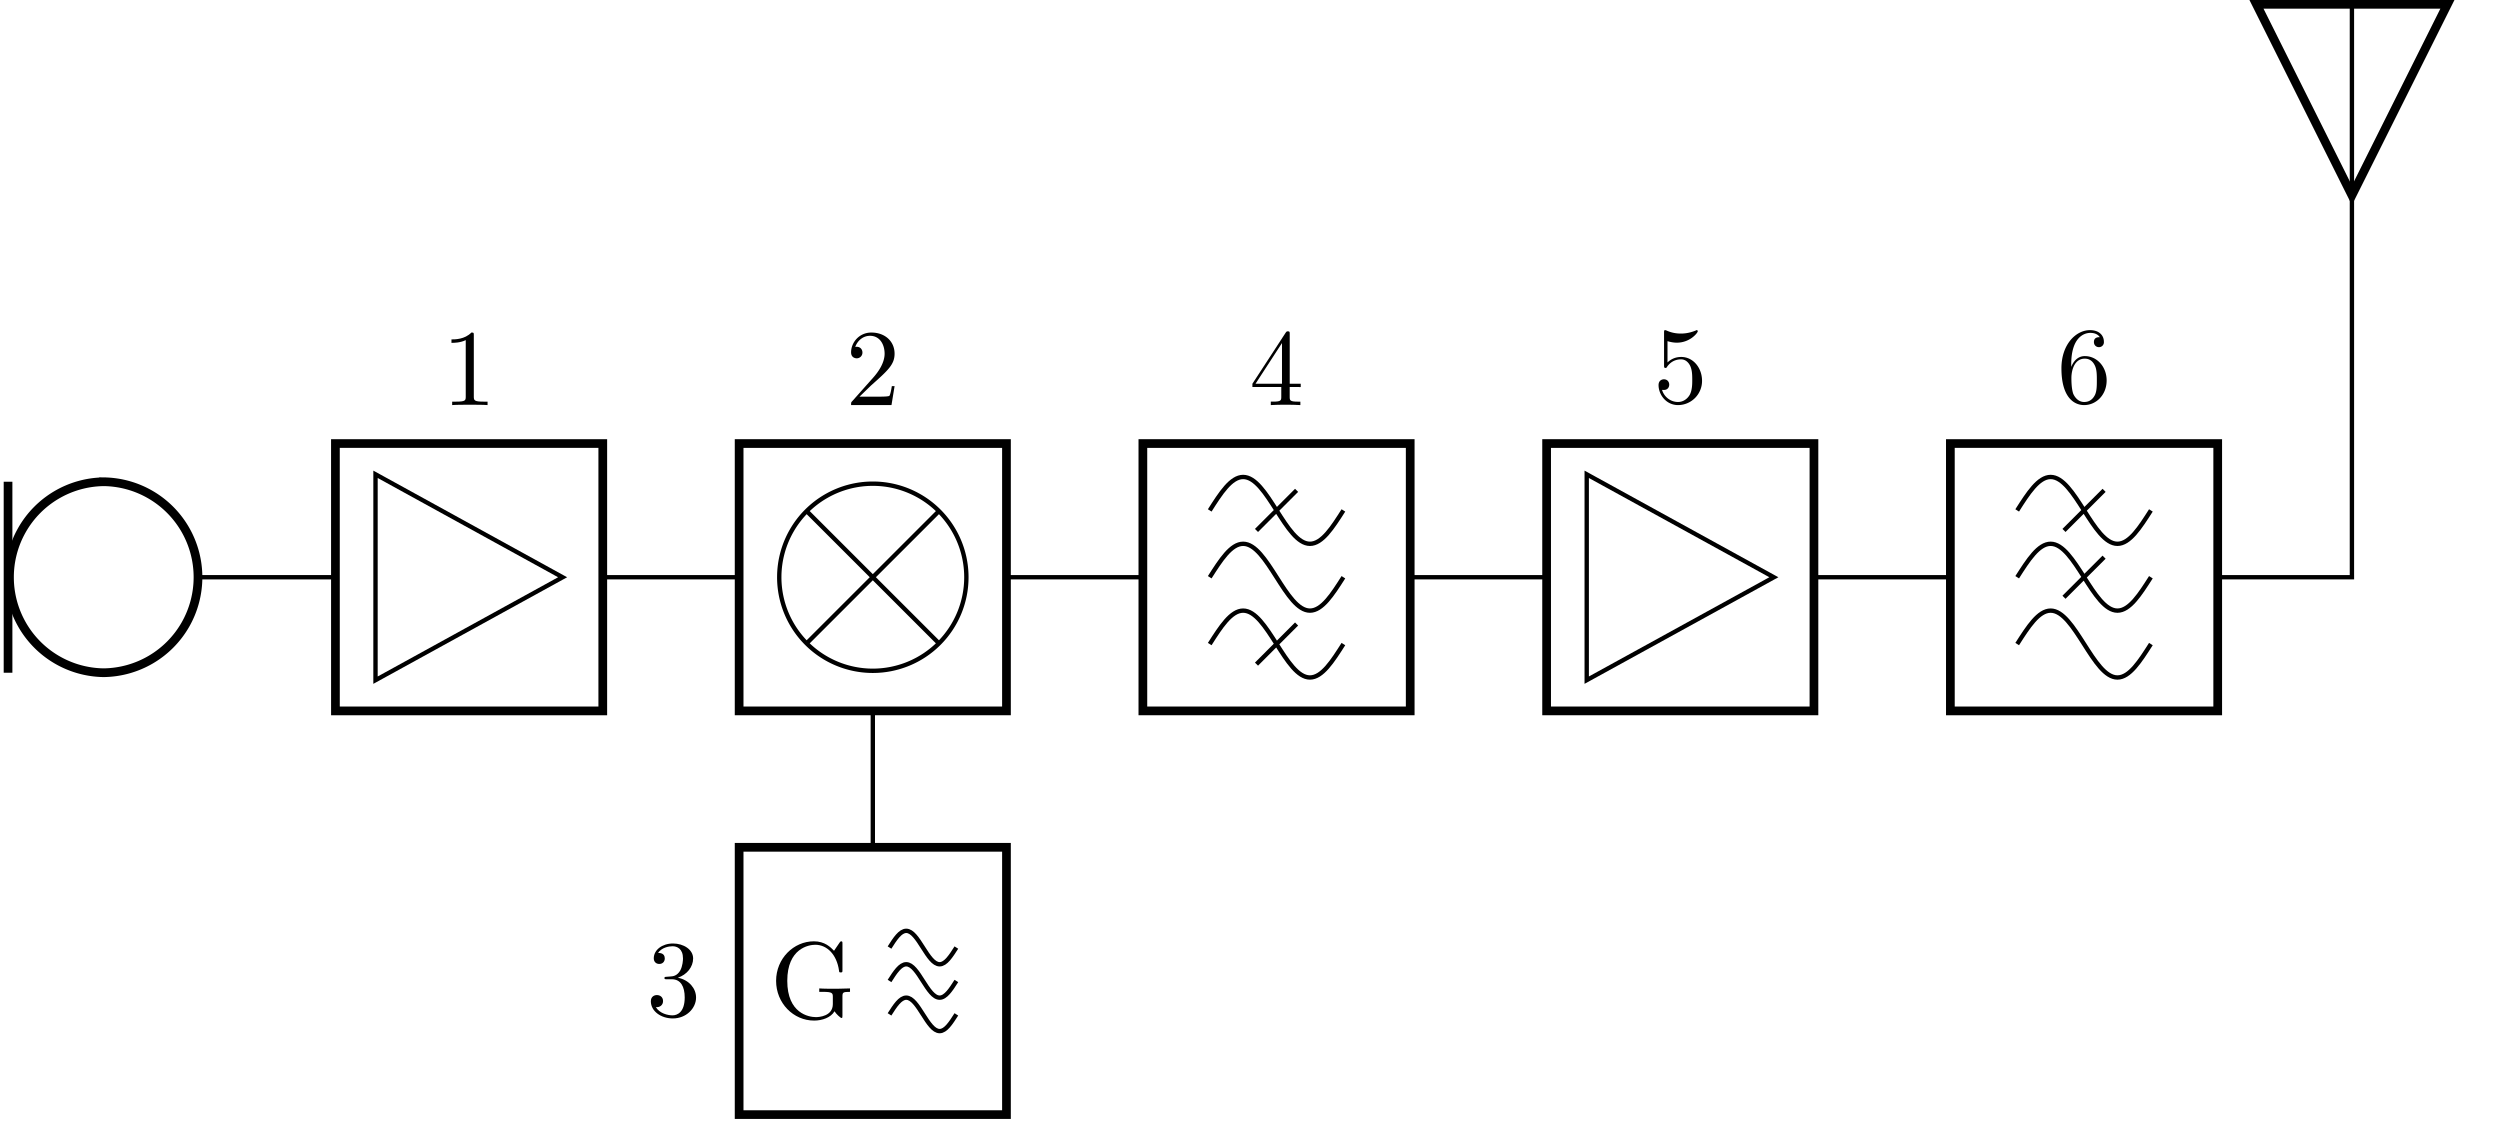 <svg xmlns="http://www.w3.org/2000/svg" xmlns:xlink="http://www.w3.org/1999/xlink" width="227.241" height="102.354"><defs><path id="e" d="M7.281-2.39v-.313l-1.203.031c-.406 0-1.25 0-1.594-.031v.312h.313c.89 0 .922.11.922.47v.64c0 1.11-1.266 1.187-1.532 1.187-.656 0-2.609-.343-2.609-3.297 0-2.953 1.953-3.28 2.547-3.28 1.063 0 1.953.89 2.156 2.343.016.14.016.172.157.172.156 0 .156-.032.156-.235V-6.75c0-.172 0-.234-.11-.234-.03 0-.078 0-.156.125l-.5.734c-.312-.328-.844-.86-1.828-.86C2.156-6.984.563-5.421.563-3.39.563-1.359 2.14.22 4.015.22c.734 0 1.515-.266 1.859-.844.125.219.531.61.64.61.079 0 .079-.079.079-.22v-1.734c0-.375.047-.422.687-.422m0 0"/><path id="f" d="M4.156 0v-.312h-.328c-.89 0-.922-.11-.922-.47v-5.562c0-.234 0-.25-.219-.25-.609.625-1.484.625-1.812.625v.313c.203 0 .797 0 1.297-.25v5.125c0 .36-.016.469-.906.469H.938V0c.343-.031 1.218-.031 1.609-.031.39 0 1.25 0 1.61.031m0 0"/><path id="g" d="M4.453-1.719h-.25c-.047.297-.125.735-.219.875-.078.078-.718.078-.937.078H1.266L2.313-1.78c1.546-1.375 2.14-1.906 2.14-2.89 0-1.141-.89-1.923-2.11-1.923C1.235-6.594.5-5.687.5-4.797c0 .547.484.547.516.547a.516.516 0 0 0 .515-.531c0-.25-.172-.516-.515-.516-.079 0-.11 0-.141.016.234-.64.766-1.016 1.344-1.016.906 0 1.328.813 1.328 1.625 0 .781-.5 1.578-1.047 2.188L.61-.36C.5-.25.5-.234.5 0h3.672Zm0 0"/><path id="h" d="M4.531-1.687c0-.813-.625-1.594-1.656-1.797.813-.266 1.39-.97 1.39-1.75 0-.813-.874-1.36-1.827-1.36-1 0-1.75.594-1.75 1.344 0 .328.218.516.5.516.312 0 .5-.22.5-.5 0-.5-.454-.5-.61-.5.313-.485.969-.61 1.313-.61.406 0 .953.219.953 1.11 0 .109-.016.687-.266 1.125-.297.468-.64.5-.89.515-.079 0-.313.031-.391.031-.078 0-.14.016-.14.11 0 .11.062.11.234.11h.437c.813 0 1.172.671 1.172 1.656 0 1.343-.672 1.625-1.11 1.625-.421 0-1.171-.172-1.515-.75.344.046.656-.172.656-.547 0-.36-.265-.547-.562-.547-.235 0-.547.14-.547.562 0 .907.922 1.563 2 1.563 1.203 0 2.11-.906 2.11-1.906m0 0"/><path id="i" d="M4.672-1.64v-.298h-1v-4.515c0-.188 0-.25-.156-.25-.094 0-.125 0-.203.11L.28-1.938v.296h2.625v.875c0 .344-.015.454-.75.454h-.203V0c.406-.031.922-.031 1.328-.031.422 0 .953 0 1.36.031v-.312h-.22c-.734 0-.75-.11-.75-.454v-.875Zm-1.703-.298H.563L2.969-5.64Zm0 0"/><path id="j" d="M4.453-1.984c0-1.188-.812-2.172-1.89-2.172-.47 0-.891.156-1.25.5v-1.938c.187.063.515.14.843.14 1.219 0 1.906-.905 1.906-1.03 0-.063-.03-.11-.093-.11 0 0-.031 0-.078.032-.203.078-.688.28-1.36.28-.39 0-.844-.062-1.312-.28-.078-.032-.125-.032-.125-.032-.094 0-.094.078-.094.25v2.922c0 .188 0 .266.14.266.063 0 .094-.031.126-.094.109-.156.484-.687 1.28-.687.517 0 .767.453.845.624.156.376.172.75.172 1.25 0 .344 0 .938-.235 1.36-.234.39-.61.64-1.062.64-.72 0-1.282-.515-1.453-1.109.03.016.062.016.171.016.329 0 .485-.235.485-.485 0-.234-.157-.484-.485-.484-.14 0-.484.078-.484.531C.5-.75 1.172.22 2.281.22a2.194 2.194 0 0 0 2.172-2.203m0 0"/><path id="k" d="M4.531-2.016c0-1.265-.89-2.218-1.984-2.218-.672 0-1.047.515-1.235.984v-.234c0-2.516 1.22-2.86 1.735-2.86.234 0 .64.047.86.39-.141 0-.532 0-.532.438 0 .313.234.47.453.47a.446.446 0 0 0 .453-.485c0-.594-.437-1.063-1.265-1.063C1.75-6.594.422-5.312.422-3.125c0 2.64 1.14 3.344 2.062 3.344 1.11 0 2.047-.938 2.047-2.235m-.89-.015c0 .469 0 .969-.172 1.328-.297.594-.75.64-.985.64-.625 0-.921-.593-.984-.734-.172-.469-.172-1.265-.172-1.437C1.328-3.016 1.641-4 2.531-4c.156 0 .625 0 .922.61.188.374.188.874.188 1.359m0 0"/><clipPath id="a"><path d="M.336 32H30v41H.336Zm0 0"/></clipPath><clipPath id="b"><path d="M.336 43H2v19H.336Zm0 0"/></clipPath><clipPath id="c"><path d="M193 0h33.152v29H193Zm0 0"/></clipPath><clipPath id="d"><path d="M66 76h26v25.71H66Zm0 0"/></clipPath></defs><g clip-path="url(#a)"><path fill="none" stroke="#000" stroke-miterlimit="10" stroke-width=".792" d="M9.41 43.79a8.68 8.68 0 0 0 0 17.358 8.68 8.68 0 0 0 0-17.359Zm0 0"/></g><g clip-path="url(#b)"><path fill="none" stroke="#000" stroke-miterlimit="10" stroke-width=".792" d="M.73 61.148V43.79"/></g><path fill="none" stroke="#000" stroke-miterlimit="10" stroke-width=".396" d="M18.09 52.469h6.2m0 0h6.198"/><path fill="none" stroke="#000" stroke-miterlimit="10" stroke-width=".792" d="M30.488 40.316H54.79v24.301h-24.3Zm0 0"/><path fill="none" stroke="#000" stroke-miterlimit="10" stroke-width=".396" d="M34.133 43.113 51.14 52.47l-17.008 9.355ZM54.79 52.469h6.194m0 0h6.2"/><path fill="none" stroke="#000" stroke-miterlimit="10" stroke-width=".792" d="M67.184 40.316h24.3v24.301h-24.3Zm0 0"/><path fill="none" stroke="#000" stroke-miterlimit="10" stroke-width=".396" d="M87.84 52.469a8.504 8.504 0 1 0-17.008 0 8.503 8.503 0 0 0 8.504 8.504 8.506 8.506 0 0 0 8.504-8.504ZM73.32 46.453 85.352 58.48m0-12.027L73.32 58.48M91.484 52.469h6.2m0 0h6.199"/><path fill="none" stroke="#000" stroke-miterlimit="10" stroke-width=".792" d="M103.883 40.316h24.3v24.301h-24.3Zm0 0"/><path fill="none" stroke="#000" stroke-miterlimit="10" stroke-width=".396" d="M109.96 46.395c.99-1.56 1.938-3.04 3.036-3.04 1.102 0 2.047 1.48 3.04 3.04.987 1.554 1.937 3.035 3.034 3.035 1.102 0 2.051-1.48 3.04-3.035m-4.255-1.825-3.644 3.645M109.96 52.469c.99-1.555 1.938-3.04 3.036-3.04 1.102 0 2.047 1.485 3.04 3.04.987 1.554 1.937 3.035 3.034 3.035 1.102 0 2.051-1.48 3.04-3.035M109.96 58.543c.99-1.555 1.938-3.04 3.036-3.04 1.102 0 2.047 1.485 3.04 3.04.987 1.555 1.937 3.039 3.034 3.039 1.102 0 2.051-1.484 3.04-3.039m-4.255-1.824-3.644 3.648M128.184 52.469h6.199m0 0h6.199"/><path fill="none" stroke="#000" stroke-miterlimit="10" stroke-width=".792" d="M140.582 40.316h24.3v24.301h-24.3Zm0 0"/><path fill="none" stroke="#000" stroke-miterlimit="10" stroke-width=".396" d="m144.227 43.113 17.011 9.356-17.011 9.355ZM164.883 52.469h6.199m0 0h6.2"/><path fill="none" stroke="#000" stroke-miterlimit="10" stroke-width=".792" d="M177.281 40.316h24.301v24.301h-24.3Zm0 0"/><path fill="none" stroke="#000" stroke-miterlimit="10" stroke-width=".396" d="M183.355 46.395c.993-1.56 1.938-3.04 3.04-3.04 1.097 0 2.046 1.48 3.039 3.04.988 1.554 1.937 3.035 3.035 3.035 1.101 0 2.047-1.48 3.039-3.035m-4.254-1.825-3.645 3.645M183.355 52.469c.993-1.555 1.938-3.04 3.04-3.04 1.097 0 2.046 1.485 3.039 3.04.988 1.554 1.937 3.035 3.035 3.035 1.101 0 2.047-1.48 3.039-3.035m-4.254-1.824-3.645 3.644M183.355 58.543c.993-1.555 1.938-3.04 3.04-3.04 1.097 0 2.046 1.485 3.039 3.04.988 1.555 1.937 3.039 3.035 3.039 1.101 0 2.047-1.484 3.039-3.039M201.582 52.469h6.2m0 0h6.198M213.781 52.469V.395"/><g clip-path="url(#c)"><path fill="none" stroke="#000" stroke-miterlimit="10" stroke-width=".792" d="M213.781.395h8.68l-8.68 17.359-8.676-17.36h8.676"/></g><path fill="none" stroke="#000" stroke-miterlimit="10" stroke-width=".396" d="M79.336 64.617v6.2m0 0v6.199"/><g clip-path="url(#d)"><path fill="none" stroke="#000" stroke-miterlimit="10" stroke-width=".792" d="M67.184 77.016h24.3v24.3h-24.3Zm0 0"/></g><path fill="none" stroke="#000" stroke-miterlimit="10" stroke-width=".396" d="M80.855 86.129c.493-.777.97-1.52 1.52-1.52.547 0 1.023.743 1.516 1.52.496.777.968 1.52 1.52 1.52.55 0 1.023-.743 1.519-1.52M80.855 89.168c.493-.777.97-1.52 1.52-1.52.547 0 1.023.743 1.516 1.52.496.777.968 1.516 1.52 1.516.55 0 1.023-.739 1.519-1.516M80.855 92.203c.493-.777.97-1.52 1.52-1.52.547 0 1.023.743 1.516 1.52.496.777.968 1.52 1.52 1.52.55 0 1.023-.743 1.519-1.52"/><use xlink:href="#e" x="69.982" y="92.547"/><use xlink:href="#f" x="40.162" y="36.82"/><use xlink:href="#g" x="76.861" y="36.82"/><use xlink:href="#h" x="58.738" y="92.354"/><use xlink:href="#i" x="113.559" y="36.82"/><use xlink:href="#j" x="150.257" y="36.602"/><use xlink:href="#k" x="186.955" y="36.602"/></svg>